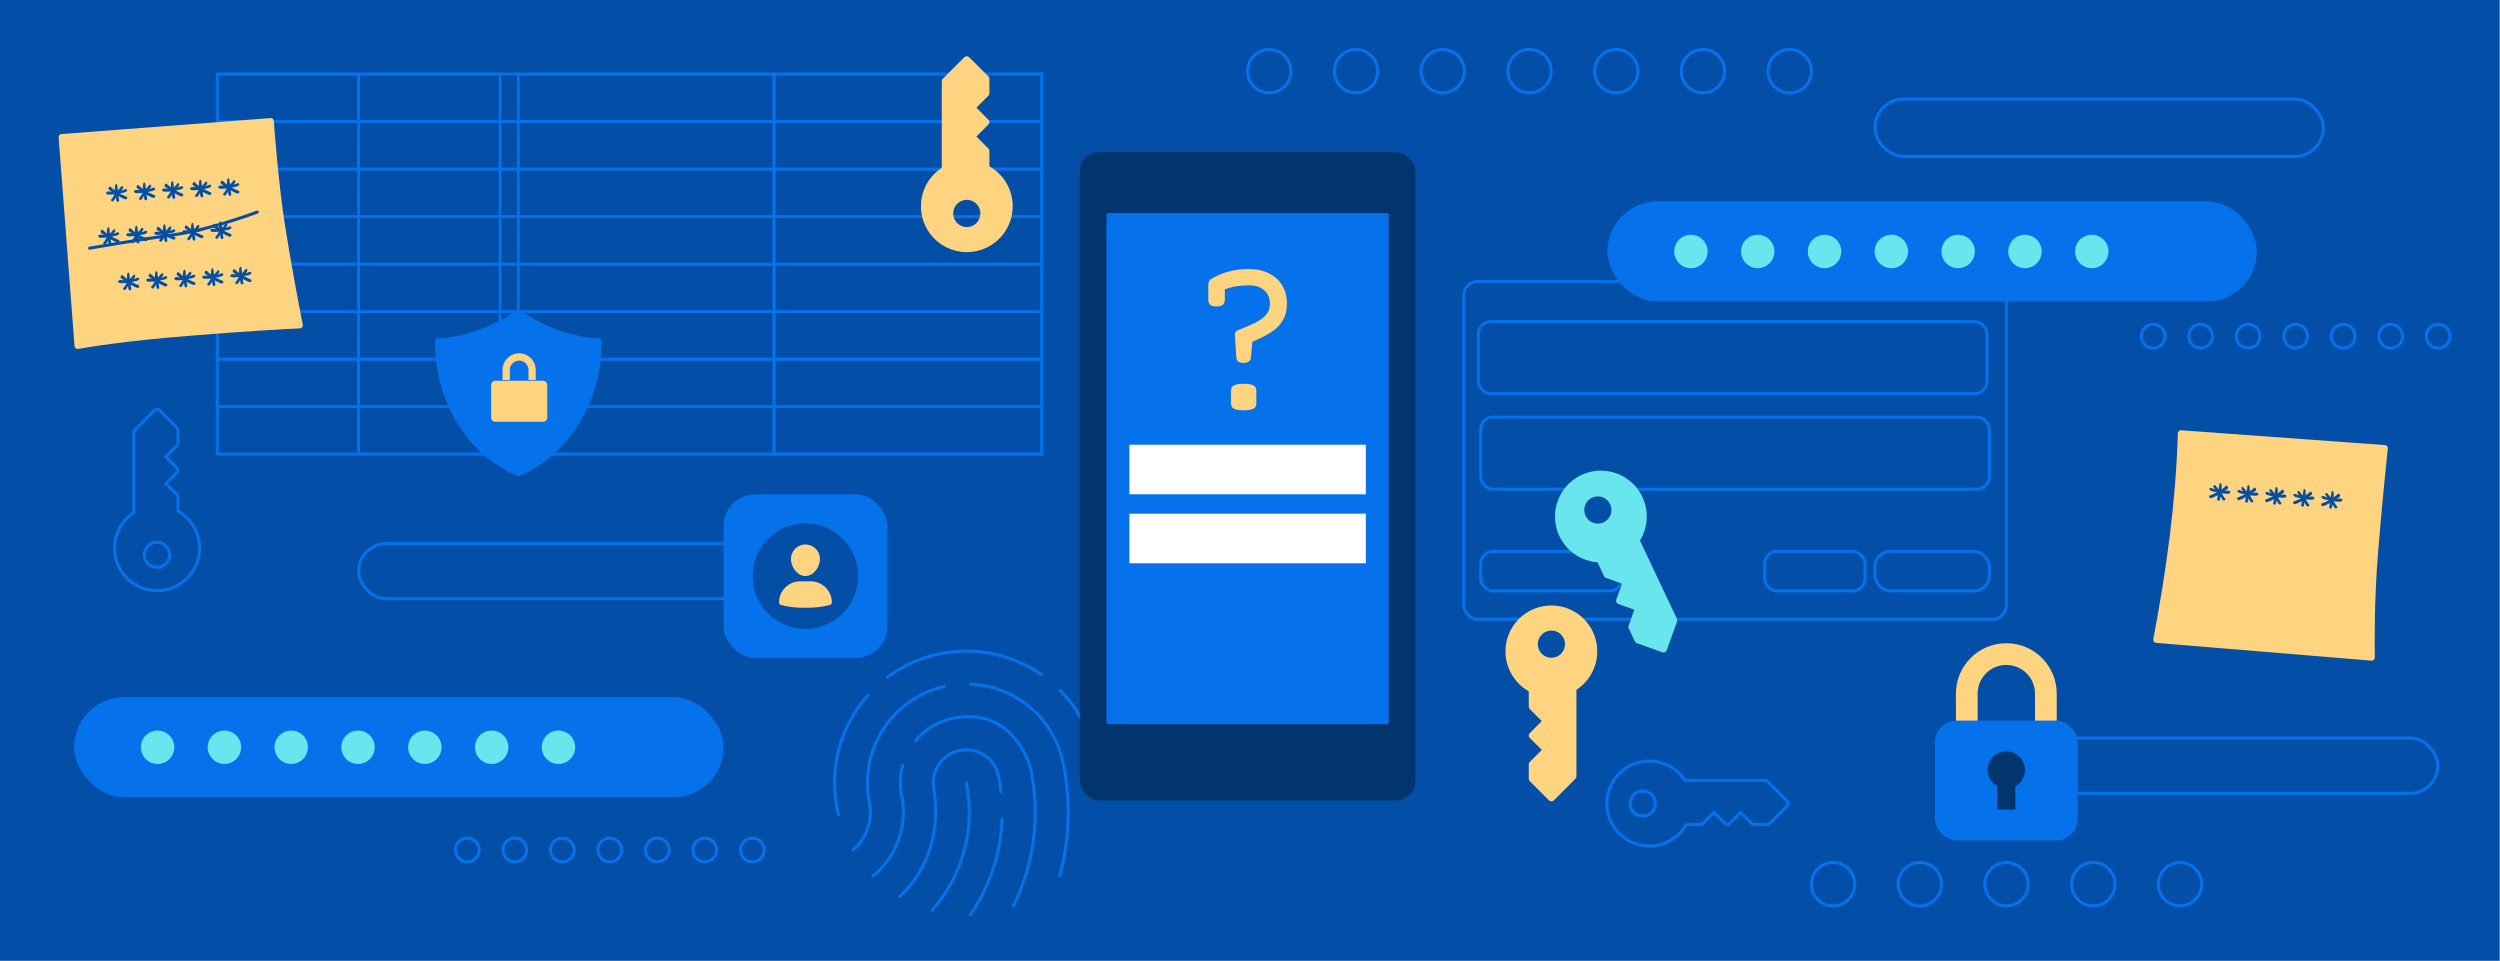 <svg fill="none" height="628" viewBox="0 0 1634 628" width="1634" xmlns="http://www.w3.org/2000/svg" xmlns:xlink="http://www.w3.org/1999/xlink"><filter id="a" color-interpolation-filters="sRGB" filterUnits="userSpaceOnUse" height="522.558" width="1522.38" x="38.302" y="26.745"><feFlood flood-opacity="0" result="BackgroundImageFix"/><feColorMatrix in="SourceAlpha" result="hardAlpha" type="matrix" values="0 0 0 0 0 0 0 0 0 0 0 0 0 0 0 0 0 0 127 0"/><feOffset dy="10"/><feComposite in2="hardAlpha" operator="out"/><feColorMatrix type="matrix" values="0 0 0 0 0 0 0 0 0 0 0 0 0 0 0 0 0 0 0.2 0"/><feBlend in2="BackgroundImageFix" mode="normal" result="effect1_dropShadow_4009:20040"/><feBlend in="SourceGraphic" in2="effect1_dropShadow_4009:20040" mode="normal" result="shape"/></filter><path d="m0 0h1633.8v628h-1633.8z" fill="#034ea6"/><rect height="220.713" rx="9" stroke="#0572ec" stroke-width="2" width="354.619" x="956.715" y="184"/><rect height="47.098" rx="8" stroke="#0572ec" stroke-width="2" width="332.455" x="967.797" y="272.654"/><rect height="47.098" rx="8" stroke="#0572ec" stroke-width="2" width="332.455" x="966.231" y="210.186"/><rect height="25.858" rx="8" stroke="#0572ec" stroke-width="2" width="92.349" x="967.797" y="360.385"/><rect height="25.858" rx="8" stroke="#0572ec" stroke-width="2" width="65.567" x="1153.42" y="360.385"/><rect height="25.858" rx="10" stroke="#0572ec" stroke-width="2" width="74.802" x="1225.45" y="360.385"/><path d="m101.164 268.042-13.096 13.096c-.386.386-.603.909-.602 1.455l-.001 52.405c-5.077 3.311-8.931 8.192-10.976 13.898-2.044 5.707-2.166 11.925-.347 17.707s5.479 10.81 10.423 14.318 10.898 5.303 16.956 5.111c6.059-.192 11.888-2.36 16.599-6.174 4.712-3.814 8.046-9.063 9.496-14.949 1.45-5.885.935-12.083-1.467-17.649-2.401-5.565-6.557-10.193-11.833-13.176l-.001-9.297c0-.544-.216-1.066-.6-1.452l-7.275-7.275 7.275-7.276c.386-.386.603-.909.603-1.455s-.217-1.069-.603-1.455l-7.275-7.275 7.275-7.276c.386-.386.603-.909.603-1.455v-8.73c0-.546-.217-1.069-.603-1.455l-11.64-11.641c-.386-.386-.91-.603-1.455-.603-.546 0-1.07.217-1.455.603zm7.275 100.4c-1.151 1.152-2.618 1.936-4.215 2.253-1.596.318-3.251.155-4.755-.468-1.504-.623-2.79-1.678-3.694-3.032-.904-1.353-1.387-2.945-1.387-4.573s.483-3.219 1.387-4.573c.904-1.353 2.19-2.408 3.694-3.031 1.504-.623 3.159-.786 4.755-.469 1.597.318 3.064 1.102 4.215 2.253 1.544 1.543 2.411 3.637 2.411 5.82s-.867 4.277-2.411 5.82z" stroke="#0572ec" stroke-width="2"/><path d="m1168.26 523.723-13.1-13.096c-.38-.386-.91-.603-1.45-.602l-52.41-.002c-3.31-5.077-8.19-8.931-13.89-10.975-5.71-2.045-11.93-2.167-17.71-.347-5.78 1.819-10.81 5.479-14.32 10.422s-5.3 10.898-5.11 16.957c.19 6.058 2.36 11.887 6.17 16.599 3.82 4.711 9.07 8.046 14.95 9.495 5.89 1.45 12.09.935 17.65-1.467 5.57-2.401 10.19-6.556 13.18-11.833l9.29-.001c.55 0 1.07-.216 1.46-.6l7.27-7.275 7.28 7.275c.38.386.91.603 1.45.603.55 0 1.07-.217 1.46-.603l7.27-7.275 7.28 7.275c.38.386.91.603 1.45.603h8.73c.55 0 1.07-.217 1.46-.603l11.64-11.64c.39-.386.6-.91.6-1.455 0-.546-.21-1.069-.6-1.455zm-100.4 7.275c-1.15-1.151-1.94-2.618-2.25-4.214-.32-1.597-.16-3.252.47-4.756.62-1.504 1.67-2.79 3.03-3.694 1.35-.905 2.94-1.387 4.57-1.387s3.22.482 4.57 1.387c1.36.904 2.41 2.19 3.03 3.694.63 1.504.79 3.159.47 4.756-.31 1.596-1.1 3.063-2.25 4.214-1.54 1.544-3.64 2.411-5.82 2.411s-4.28-.867-5.82-2.411z" stroke="#0572ec" stroke-width="2"/><rect height="36.072" rx="18.036" stroke="#0572ec" stroke-width="2" width="282.02" x="234.423" y="355.278"/><rect height="36.072" rx="18.036" stroke="#0572ec" stroke-width="2" width="282.02" x="1311.33" y="482.401"/><rect height="37.49" rx="18.745" stroke="#0572ec" stroke-width="2" width="293.101" x="1225.45" y="64.741"/><path d="m305.441 564.323c4.839 0 8.762-3.923 8.762-8.762h-2c0 3.735-3.027 6.762-6.762 6.762zm-8.763-8.762c0 4.839 3.923 8.762 8.763 8.762v-2c-3.735 0-6.763-3.027-6.763-6.762zm8.763-8.763c-4.84 0-8.763 3.923-8.763 8.763h2c0-3.735 3.028-6.763 6.763-6.763zm8.762 8.763c0-4.84-3.923-8.763-8.762-8.763v2c3.735 0 6.762 3.028 6.762 6.763zm22.288 8.762c4.84 0 8.763-3.923 8.763-8.762h-2c0 3.735-3.028 6.762-6.763 6.762zm-8.762-8.762c0 4.839 3.923 8.762 8.762 8.762v-2c-3.735 0-6.762-3.027-6.762-6.762zm8.762-8.763c-4.839 0-8.762 3.923-8.762 8.763h2c0-3.735 3.027-6.763 6.762-6.763zm8.763 8.763c0-4.84-3.923-8.763-8.763-8.763v2c3.735 0 6.763 3.028 6.763 6.763zm29.05 0c0 3.735-3.027 6.762-6.762 6.762v2c4.839 0 8.762-3.923 8.762-8.762zm-6.762-6.763c3.735 0 6.762 3.028 6.762 6.763h2c0-4.84-3.923-8.763-8.762-8.763zm-6.763 6.763c0-3.735 3.028-6.763 6.763-6.763v-2c-4.84 0-8.763 3.923-8.763 8.763zm6.763 6.762c-3.735 0-6.763-3.027-6.763-6.762h-2c0 4.839 3.923 8.762 8.763 8.762zm31.05 2c4.84 0 8.763-3.923 8.763-8.762h-2c0 3.735-3.028 6.762-6.763 6.762zm-8.762-8.762c0 4.839 3.923 8.762 8.762 8.762v-2c-3.735 0-6.762-3.027-6.762-6.762zm8.762-8.763c-4.839 0-8.762 3.923-8.762 8.763h2c0-3.735 3.027-6.763 6.762-6.763zm8.763 8.763c0-4.84-3.923-8.763-8.763-8.763v2c3.735 0 6.763 3.028 6.763 6.763zm29.05 0c0 3.735-3.028 6.762-6.762 6.762v2c4.839 0 8.762-3.923 8.762-8.762zm-6.762-6.763c3.734 0 6.762 3.028 6.762 6.763h2c0-4.84-3.923-8.763-8.762-8.763zm-6.763 6.763c0-3.735 3.028-6.763 6.763-6.763v-2c-4.84 0-8.763 3.923-8.763 8.763zm6.763 6.762c-3.735 0-6.763-3.027-6.763-6.762h-2c0 4.839 3.923 8.762 8.763 8.762zm31.05 2c4.839 0 8.762-3.923 8.762-8.762h-2c0 3.735-3.027 6.762-6.762 6.762zm-8.763-8.762c0 4.839 3.923 8.762 8.763 8.762v-2c-3.735 0-6.763-3.027-6.763-6.762zm8.763-8.763c-4.84 0-8.763 3.923-8.763 8.763h2c0-3.735 3.028-6.763 6.763-6.763zm8.762 8.763c0-4.84-3.923-8.763-8.762-8.763v2c3.735 0 6.762 3.028 6.762 6.763zm29.051 0c0 3.735-3.028 6.762-6.763 6.762v2c4.84 0 8.763-3.923 8.763-8.762zm-6.763-6.763c3.735 0 6.763 3.028 6.763 6.763h2c0-4.84-3.923-8.763-8.763-8.763zm-6.763 6.763c0-3.735 3.028-6.763 6.763-6.763v-2c-4.839 0-8.763 3.923-8.763 8.763zm6.763 6.762c-3.735 0-6.763-3.027-6.763-6.762h-2c0 4.839 3.924 8.762 8.763 8.762z" fill="#0572ec"/><path d="m1407.31 228.517c4.84 0 8.76-3.923 8.76-8.762h-2c0 3.735-3.02 6.762-6.76 6.762zm-8.76-8.762c0 4.839 3.92 8.762 8.76 8.762v-2c-3.73 0-6.76-3.027-6.76-6.762zm8.76-8.763c-4.84 0-8.76 3.923-8.76 8.763h2c0-3.735 3.03-6.763 6.76-6.763zm8.76 8.763c0-4.84-3.92-8.763-8.76-8.763v2c3.74 0 6.76 3.028 6.76 6.763zm22.29 8.762c4.84 0 8.76-3.923 8.76-8.762h-2c0 3.735-3.02 6.762-6.76 6.762zm-8.76-8.762c0 4.839 3.92 8.762 8.76 8.762v-2c-3.73 0-6.76-3.027-6.76-6.762zm8.76-8.763c-4.84 0-8.76 3.923-8.76 8.763h2c0-3.735 3.03-6.763 6.76-6.763zm8.76 8.763c0-4.84-3.92-8.763-8.76-8.763v2c3.74 0 6.76 3.028 6.76 6.763zm29.05 0c0 3.735-3.02 6.762-6.76 6.762v2c4.84 0 8.76-3.923 8.76-8.762zm-6.76-6.763c3.74 0 6.76 3.028 6.76 6.763h2c0-4.84-3.92-8.763-8.76-8.763zm-6.76 6.763c0-3.735 3.03-6.763 6.76-6.763v-2c-4.84 0-8.76 3.923-8.76 8.763zm6.76 6.762c-3.73 0-6.76-3.027-6.76-6.762h-2c0 4.839 3.92 8.762 8.76 8.762zm31.05 2c4.84 0 8.77-3.923 8.77-8.762h-2c0 3.735-3.03 6.762-6.77 6.762zm-8.76-8.762c0 4.839 3.92 8.762 8.76 8.762v-2c-3.73 0-6.76-3.027-6.76-6.762zm8.76-8.763c-4.84 0-8.76 3.923-8.76 8.763h2c0-3.735 3.03-6.763 6.76-6.763zm8.77 8.763c0-4.84-3.93-8.763-8.77-8.763v2c3.74 0 6.77 3.028 6.77 6.763zm29.05 0c0 3.735-3.03 6.762-6.77 6.762v2c4.84 0 8.77-3.923 8.77-8.762zm-6.77-6.763c3.74 0 6.77 3.028 6.77 6.763h2c0-4.84-3.93-8.763-8.77-8.763zm-6.76 6.763c0-3.735 3.03-6.763 6.76-6.763v-2c-4.84 0-8.76 3.923-8.76 8.763zm6.76 6.762c-3.73 0-6.76-3.027-6.76-6.762h-2c0 4.839 3.92 8.762 8.76 8.762zm31.05 2c4.84 0 8.77-3.923 8.77-8.762h-2c0 3.735-3.03 6.762-6.77 6.762zm-8.76-8.762c0 4.839 3.92 8.762 8.76 8.762v-2c-3.73 0-6.76-3.027-6.76-6.762zm8.76-8.763c-4.84 0-8.76 3.923-8.76 8.763h2c0-3.735 3.03-6.763 6.76-6.763zm8.77 8.763c0-4.84-3.93-8.763-8.77-8.763v2c3.74 0 6.77 3.028 6.77 6.763zm29.05 0c0 3.735-3.03 6.762-6.77 6.762v2c4.84 0 8.77-3.923 8.77-8.762zm-6.77-6.763c3.74 0 6.77 3.028 6.77 6.763h2c0-4.84-3.93-8.763-8.77-8.763zm-6.76 6.763c0-3.735 3.03-6.763 6.76-6.763v-2c-4.84 0-8.76 3.923-8.76 8.763zm6.76 6.762c-3.73 0-6.76-3.027-6.76-6.762h-2c0 4.839 3.92 8.762 8.76 8.762z" fill="#0572ec"/><path d="m829.609 61.704c8.38 0 15.173-6.793 15.173-15.173h-2c0 7.275-5.897 13.173-13.173 13.173zm-15.173-15.173c0 8.38 6.794 15.173 15.173 15.173v-2c-7.275 0-13.173-5.898-13.173-13.173zm15.173-15.173c-8.379 0-15.173 6.793-15.173 15.173h2c0-7.275 5.898-13.173 13.173-13.173zm15.173 15.173c0-8.38-6.793-15.173-15.173-15.173v2c7.276 0 13.173 5.898 13.173 13.173zm41.519 15.173c8.38 0 15.173-6.793 15.173-15.173h-2c0 7.275-5.898 13.173-13.173 13.173zm-15.173-15.173c0 8.38 6.793 15.173 15.173 15.173v-2c-7.275 0-13.173-5.898-13.173-13.173zm15.173-15.173c-8.38 0-15.173 6.793-15.173 15.173h2c0-7.275 5.898-13.173 13.173-13.173zm15.173 15.173c0-8.38-6.793-15.173-15.173-15.173v2c7.275 0 13.173 5.898 13.173 13.173zm54.692 0c0 7.275-5.898 13.173-13.173 13.173v2c8.38 0 15.173-6.793 15.173-15.173zm-13.173-13.173c7.275 0 13.173 5.898 13.173 13.173h2c0-8.38-6.793-15.173-15.173-15.173zm-13.173 13.173c0-7.275 5.898-13.173 13.173-13.173v-2c-8.38 0-15.173 6.793-15.173 15.173zm13.173 13.173c-7.275 0-13.173-5.898-13.173-13.173h-2c0 8.38 6.793 15.173 15.173 15.173zm56.692 2c8.375 0 15.175-6.793 15.175-15.173h-2c0 7.275-5.9 13.173-13.175 13.173zm-15.173-15.173c0 8.38 6.793 15.173 15.173 15.173v-2c-7.275 0-13.173-5.898-13.173-13.173zm15.173-15.173c-8.38 0-15.173 6.793-15.173 15.173h2c0-7.275 5.898-13.173 13.173-13.173zm15.175 15.173c0-8.38-6.8-15.173-15.175-15.173v2c7.275 0 13.175 5.898 13.175 13.173zm54.69 0c0 7.275-5.9 13.173-13.17 13.173v2c8.38 0 15.17-6.793 15.17-15.173zm-13.17-13.173c7.27 0 13.17 5.898 13.17 13.173h2c0-8.38-6.79-15.173-15.17-15.173zm-13.18 13.173c0-7.275 5.9-13.173 13.18-13.173v-2c-8.38 0-15.18 6.793-15.18 15.173zm13.18 13.173c-7.28 0-13.18-5.898-13.18-13.173h-2c0 8.38 6.8 15.173 15.18 15.173zm56.69 2c8.38 0 15.17-6.793 15.17-15.173h-2c0 7.275-5.9 13.173-13.17 13.173zm-15.18-15.173c0 8.38 6.8 15.173 15.18 15.173v-2c-7.28 0-13.18-5.898-13.18-13.173zm15.18-15.173c-8.38 0-15.18 6.793-15.18 15.173h2c0-7.275 5.9-13.173 13.18-13.173zm15.17 15.173c0-8.38-6.79-15.173-15.17-15.173v2c7.27 0 13.17 5.898 13.17 13.173zm54.69 0c0 7.275-5.9 13.173-13.17 13.173v2c8.38 0 15.17-6.793 15.17-15.173zm-13.17-13.173c7.27 0 13.17 5.898 13.17 13.173h2c0-8.38-6.79-15.173-15.17-15.173zm-13.17 13.173c0-7.275 5.89-13.173 13.17-13.173v-2c-8.38 0-15.17 6.793-15.17 15.173zm13.17 13.173c-7.28 0-13.17-5.898-13.17-13.173h-2c0 8.38 6.79 15.173 15.17 15.173z" fill="#0572ec"/><path d="m1198.1 593.079c8.38 0 15.18-6.793 15.18-15.173h-2c0 7.275-5.9 13.173-13.18 13.173zm-15.17-15.173c0 8.38 6.8 15.173 15.17 15.173v-2c-7.27 0-13.17-5.898-13.17-13.173zm15.17-15.173c-8.37 0-15.17 6.793-15.17 15.173h2c0-7.275 5.9-13.173 13.17-13.173zm15.18 15.173c0-8.38-6.8-15.173-15.18-15.173v2c7.28 0 13.18 5.898 13.18 13.173zm41.52 15.173c8.38 0 15.17-6.793 15.17-15.173h-2c0 7.275-5.9 13.173-13.17 13.173zm-15.18-15.173c0 8.38 6.8 15.173 15.18 15.173v-2c-7.28 0-13.18-5.898-13.18-13.173zm15.18-15.173c-8.38 0-15.18 6.793-15.18 15.173h2c0-7.275 5.9-13.173 13.18-13.173zm15.17 15.173c0-8.38-6.79-15.173-15.17-15.173v2c7.27 0 13.17 5.898 13.17 13.173zm54.69 0c0 7.275-5.9 13.173-13.17 13.173v2c8.38 0 15.17-6.793 15.17-15.173zm-13.17-13.173c7.27 0 13.17 5.898 13.17 13.173h2c0-8.38-6.79-15.173-15.17-15.173zm-13.17 13.173c0-7.275 5.89-13.173 13.17-13.173v-2c-8.38 0-15.17 6.793-15.17 15.173zm13.17 13.173c-7.28 0-13.17-5.898-13.17-13.173h-2c0 8.38 6.79 15.173 15.17 15.173zm56.69 2c8.38 0 15.17-6.793 15.17-15.173h-2c0 7.275-5.89 13.173-13.17 13.173zm-15.17-15.173c0 8.38 6.79 15.173 15.17 15.173v-2c-7.27 0-13.17-5.898-13.17-13.173zm15.17-15.173c-8.38 0-15.17 6.793-15.17 15.173h2c0-7.275 5.9-13.173 13.17-13.173zm15.17 15.173c0-8.38-6.79-15.173-15.17-15.173v2c7.28 0 13.17 5.898 13.17 13.173zm54.69 0c0 7.275-5.89 13.173-13.17 13.173v2c8.38 0 15.17-6.793 15.17-15.173zm-13.17-13.173c7.28 0 13.17 5.898 13.17 13.173h2c0-8.38-6.79-15.173-15.17-15.173zm-13.17 13.173c0-7.275 5.9-13.173 13.17-13.173v-2c-8.38 0-15.17 6.793-15.17 15.173zm13.17 13.173c-7.27 0-13.17-5.898-13.17-13.173h-2c0 8.38 6.79 15.173 15.17 15.173z" fill="#0572ec"/><g stroke="#0572ec"><path d="m141.985 48.389h539.058v31.061h-539.058z" stroke-width="1.76"/><path d="m141.985 79.449h539.058v31.061h-539.058z" stroke-width="1.76"/><path d="m141.985 110.51h539.058v31.061h-539.058z" stroke-width="1.76"/><path d="m141.985 141.57h539.058v31.061h-539.058z" stroke-width="1.76"/><path d="m141.985 172.631h539.058v31.061h-539.058z" stroke-width="1.76"/><path d="m141.985 203.692h539.058v31.061h-539.058z" stroke-width="1.76"/><path d="m141.985 234.752h539.058v31.061h-539.058z" stroke-width="1.76"/><path d="m141.985 265.813h539.058v31.061h-539.058z" stroke-width="1.76"/><path d="m234.423 48.389h248.292v92.438h-248.292z" stroke-width="1.76" transform="matrix(0 1 -1 0 282.812 -186.034)"/><path d="m326.861 48.389h248.292v92.438h-248.292z" stroke-width="1.76" transform="matrix(0 1 -1 0 375.25 -278.472)"/><path d="m506.049 48.389h248.292v167.287h-248.292z" stroke-width="1.76" transform="matrix(0 1 -1 0 554.438 -457.66)"/><path d="m680.815 48.389h248.292v175.071h-248.292z" stroke-width="1.76" transform="matrix(0 1 -1 0 729.204 -632.426)"/><path d="m567.415 454.212c-17.484 19.547-25.855 46.807-20.273 74.495" stroke-linecap="round" stroke-linejoin="round" stroke-miterlimit="10" stroke-width="2"/><path d="m680.418 440.752c-18.548-12.771-42.052-18.297-65.872-13.495-12.976 2.617-24.677 8.022-34.606 15.466" stroke-linecap="round" stroke-linejoin="round" stroke-miterlimit="10" stroke-width="2"/><path d="m715.991 494.66c-3.427-16.995-11.638-31.805-22.948-43.309" stroke-linecap="round" stroke-linejoin="round" stroke-miterlimit="10" stroke-width="2"/><path d="m717.737 513.416c.119-6.175-.428-12.459-1.699-18.765" stroke-linecap="round" stroke-linejoin="round" stroke-miterlimit="10" stroke-width="2"/><path d="m547.189 528.698c.249 1.236.524 2.461.824 3.674" stroke-linecap="round" stroke-linejoin="round" stroke-miterlimit="10" stroke-width="2"/><path d="m609.333 594.898c19.294-21.96 28.48-52.354 22.257-83.219" stroke-linecap="round" stroke-linejoin="round" stroke-miterlimit="10" stroke-width="2"/><path d="m654.307 517.667c-.384-3.405-.919-6.822-1.609-10.243l.024-.009c-2.356-11.684-13.736-19.246-25.419-16.89s-19.245 13.737-16.889 25.421c.622 5.222 7.408 42.156-22.39 70.036" stroke-linecap="round" stroke-linejoin="round" stroke-miterlimit="10" stroke-width="2"/><path d="m634.319 597.768c12.418-18.147 19.81-39.714 20.657-62.421" stroke-linecap="round" stroke-linejoin="round" stroke-miterlimit="10" stroke-width="2"/><path d="m590.03 500.168c-1.759 6.327-2.093 13.153-.706 20.032l.05-.01c4.084 20.255-3.774 40.141-18.719 52.383" stroke-linecap="round" stroke-linejoin="round" stroke-miterlimit="10" stroke-width="2"/><path d="m662.467 592.079c12.982-26.649 17.65-57.611 11.339-88.911-1.528-7.43-14.022-41.138-50.755-33.732-9.998 2.016-18.485 7.342-24.549 14.606" stroke-linecap="round" stroke-linejoin="round" stroke-miterlimit="10" stroke-width="2"/><path d="m617.229 448.683c-34.085 7.742-55.943 41.315-48.996 75.77l.033-.008c2.415 11.977-2.121 23.739-10.827 31.116" stroke-linecap="round" stroke-linejoin="round" stroke-miterlimit="10" stroke-width="2"/><path d="m692.704 572.35c6.199-23.253 7.288-48.25 2.21-73.437l-.012-.001c-5.99-29.709-31.469-50.515-60.44-51.79" stroke-linecap="round" stroke-linejoin="round" stroke-miterlimit="10" stroke-width="2"/></g><g filter="url(#a)"><rect fill="#02346e" height="423.777" rx="12.837" width="219.367" x="705.753" y="89.37"/><path d="m723.203 130.325c0-.591.479-1.07 1.069-1.07h182.328c.591 0 1.07.479 1.07 1.07v331.896c0 .591-.479 1.07-1.07 1.07h-182.328c-.59 0-1.069-.479-1.069-1.07z" fill="#0572ec"/><path d="m738.171 280.673h154.53v32.401h-154.53z" fill="#fff"/><path d="m738.171 325.75h154.53v32.401h-154.53z" fill="#fff"/><path d="m816.014 165.821c5.198 0 9.675.962 13.429 2.888 3.803 1.877 6.691 4.524 8.664 7.942 2.022 3.369 3.032 7.292 3.032 11.768 0 4.14-.842 7.701-2.527 10.686-1.636 2.936-4.091 5.511-7.364 7.725-3.225 2.166-7.461 4.332-12.707 6.498l-.939 10.397c-.24 2.31-1.829 3.465-4.765 3.465-3.032 0-4.621-1.155-4.765-3.465l-.939-14.296c-.096-.963.025-1.733.361-2.31.386-.578.987-1.035 1.805-1.372l4.982-2.022c3.851-1.588 6.883-3.08 9.097-4.476 2.263-1.396 3.923-2.96 4.982-4.693 1.107-1.733 1.661-3.778 1.661-6.137 0-3.61-1.228-6.498-3.682-8.664-2.407-2.166-5.825-3.249-10.253-3.249-6.113 0-11.287.891-15.523 2.672v6.425c0 1.685-.409 2.888-1.227 3.61s-2.214 1.083-4.188 1.083c-1.973 0-3.369-.361-4.187-1.083s-1.228-1.925-1.228-3.61v-9.169c0-1.011.145-1.829.434-2.455.288-.674.746-1.203 1.371-1.588 7.268-4.38 15.427-6.57 24.476-6.57zm-3.177 75.015c2.936 0 5.054.361 6.354 1.083 1.299.674 1.949 1.829 1.949 3.465v8.231c0 1.637-.65 2.816-1.949 3.538-1.3.674-3.418 1.011-6.354 1.011s-5.054-.337-6.353-1.011c-1.3-.722-1.95-1.901-1.95-3.538v-8.231c0-1.636.65-2.791 1.95-3.465 1.299-.722 3.417-1.083 6.353-1.083z" fill="#ffd480"/><rect fill="#0572ec" height="65.5" rx="32.75" width="424.51" x="1050.6" y="121.607"/><path clip-rule="evenodd" d="m1159.76 154.357c0 6.029-4.89 10.917-10.91 10.917-6.03 0-10.92-4.888-10.92-10.917s4.89-10.917 10.92-10.917c6.02 0 10.91 4.888 10.91 10.917zm-43.66 0c0 6.029-4.89 10.917-10.92 10.917s-10.92-4.888-10.92-10.917 4.89-10.917 10.92-10.917 10.92 4.888 10.92 10.917zm76.41 10.917c6.03 0 10.92-4.888 10.92-10.917s-4.89-10.917-10.92-10.917-10.91 4.888-10.91 10.917 4.88 10.917 10.91 10.917zm54.59-10.917c0 6.029-4.89 10.917-10.92 10.917s-10.92-4.888-10.92-10.917 4.89-10.917 10.92-10.917 10.92 4.888 10.92 10.917zm32.75 10.917c6.03 0 10.91-4.888 10.91-10.917s-4.88-10.917-10.91-10.917-10.92 4.888-10.92 10.917 4.89 10.917 10.92 10.917zm54.58-10.917c0 6.029-4.89 10.917-10.92 10.917s-10.91-4.888-10.91-10.917 4.88-10.917 10.91-10.917 10.92 4.888 10.92 10.917zm32.75 10.917c6.03 0 10.92-4.888 10.92-10.917s-4.89-10.917-10.92-10.917-10.92 4.888-10.92 10.917 4.89 10.917 10.92 10.917z" fill="#69e6ed" fill-rule="evenodd"/><rect fill="#0572ec" height="65.5" rx="32.75" width="424.51" x="48.426" y="445.652"/><path clip-rule="evenodd" d="m157.593 478.402c0 6.029-4.887 10.917-10.916 10.917-6.03 0-10.917-4.888-10.917-10.917s4.887-10.917 10.917-10.917c6.029 0 10.916 4.888 10.916 10.917zm-43.667 0c0 6.029-4.887 10.917-10.916 10.917-6.029 0-10.917-4.888-10.917-10.917s4.888-10.917 10.917-10.917c6.029 0 10.916 4.888 10.916 10.917zm76.417 10.917c6.03 0 10.917-4.888 10.917-10.917s-4.887-10.917-10.917-10.917c-6.029 0-10.916 4.888-10.916 10.917s4.887 10.917 10.916 10.917zm54.584-10.917c0 6.029-4.887 10.917-10.917 10.917-6.029 0-10.916-4.888-10.916-10.917s4.887-10.917 10.916-10.917c6.03 0 10.917 4.888 10.917 10.917zm32.75 10.917c6.029 0 10.917-4.888 10.917-10.917s-4.888-10.917-10.917-10.917-10.917 4.888-10.917 10.917 4.888 10.917 10.917 10.917zm54.583-10.917c0 6.029-4.888 10.917-10.917 10.917s-10.916-4.888-10.916-10.917 4.887-10.917 10.916-10.917 10.917 4.888 10.917 10.917zm32.75 10.917c6.029 0 10.916-4.888 10.916-10.917s-4.887-10.917-10.916-10.917-10.917 4.888-10.917 10.917 4.888 10.917 10.917 10.917z" fill="#69e6ed" fill-rule="evenodd"/><path d="m337.634 192.625c-14 10.501-36.141 18.419-51.498 18.419-1.037 0-1.879.842-1.879 1.879 0 39.573 21.104 74.187 53.764 88.183.237.102.489.152.741.152.251 0 .503-.05.74-.152 32.66-13.996 53.764-48.61 53.764-88.183 0-1.037-.842-1.879-1.879-1.879-15.357 0-37.498-7.918-51.498-18.419-.667-.502-1.588-.502-2.255 0z" fill="#0572ec"/><g fill="#ffd480"><path d="m349.202 237.905h.477v-.477-5.647c0-2.748-1.092-5.383-3.034-7.326-1.943-1.943-4.578-3.034-7.326-3.034-2.747 0-5.382 1.091-7.325 3.034s-3.034 4.578-3.034 7.326v5.647.477h.476 2.824.477v-.477-5.647c0-1.746.693-3.421 1.928-4.655 1.234-1.235 2.908-1.928 4.654-1.928s3.42.693 4.655 1.928c1.234 1.234 1.928 2.909 1.928 4.655v5.647.477h.477z" stroke="#ffd480" stroke-width=".953"/><path d="m354.85 238.84h-31.061c-.749 0-1.467.297-1.997.827-.529.529-.827 1.248-.827 1.997v21.177c0 .749.298 1.468.827 1.997.53.53 1.248.827 1.997.827h31.061c.749 0 1.467-.297 1.996-.827.53-.529.827-1.248.827-1.997v-21.177c0-.749-.297-1.468-.827-1.997-.529-.53-1.247-.827-1.996-.827z"/><path d="m630.32 27.395-14.138 14.139c-.417.417-.651.982-.651 1.571l-.001 56.579c-5.482 3.575-9.643 8.845-11.85 15.006-2.207 6.16-2.339 12.874-.375 19.116 1.964 6.243 5.916 11.672 11.253 15.459s11.766 5.725 18.307 5.518 12.835-2.548 17.921-6.665c5.087-4.118 8.687-9.786 10.252-16.14s1.009-13.046-1.583-19.055c-2.593-6.009-7.08-11.005-12.776-14.226l-.002-10.037c.001-.588-.232-1.151-.647-1.568l-7.855-7.855 7.855-7.855c.417-.417.651-.982.651-1.571s-.234-1.154-.651-1.571l-7.855-7.855 7.855-7.855c.417-.417.651-.982.651-1.571v-9.426c0-.589-.234-1.154-.651-1.571l-12.568-12.568c-.416-.417-.981-.651-1.571-.651-.589 0-1.154.234-1.571.651zm7.855 108.398c-1.243 1.243-2.826 2.089-4.55 2.432s-3.511.167-5.134-.506c-1.624-.672-3.012-1.812-3.989-3.273-.976-1.461-1.497-3.18-1.497-4.937 0-1.758.521-3.476 1.497-4.937.977-1.462 2.365-2.601 3.989-3.273 1.623-.673 3.41-.849 5.134-.506s3.307 1.189 4.55 2.432c1.667 1.667 2.603 3.927 2.603 6.284s-.936 4.617-2.603 6.284z"/><path d="m1015.57 513.14 14.13-14.138c.42-.417.66-.982.66-1.571v-56.579c5.48-3.575 9.64-8.845 11.85-15.006 2.2-6.161 2.34-12.874.37-19.117-1.96-6.242-5.91-11.671-11.25-15.458-5.34-3.788-11.77-5.725-18.31-5.518s-12.83 2.548-17.92 6.665c-5.086 4.117-8.687 9.785-10.252 16.14-1.565 6.354-1.009 13.046 1.584 19.054 2.592 6.009 7.079 11.005 12.776 14.226l.001 10.037c0 .588.233 1.152.647 1.568l7.854 7.855-7.854 7.855c-.416.417-.65.982-.65 1.571s.234 1.154.65 1.571l7.854 7.855-7.854 7.855c-.416.416-.65.981-.65 1.571v9.426c0 .589.234 1.154.65 1.571l12.564 12.567c.42.417.99.651 1.58.651.58 0 1.15-.234 1.57-.651zm-7.86-108.397c1.24-1.243 2.83-2.089 4.55-2.432 1.73-.343 3.51-.167 5.14.505 1.62.673 3.01 1.812 3.98 3.274.98 1.461 1.5 3.179 1.5 4.937 0 1.757-.52 3.476-1.5 4.937-.97 1.461-2.36 2.601-3.98 3.273-1.63.673-3.41.849-5.14.506-1.72-.343-3.31-1.189-4.55-2.432-1.67-1.667-2.6-3.927-2.6-6.284s.93-4.617 2.6-6.284z"/></g><path d="m1089.38 414.999 6.75-18.824c.2-.554.17-1.165-.08-1.698l-24.17-51.158c3.43-5.574 4.94-12.116 4.3-18.63-.63-6.513-3.38-12.639-7.82-17.445-4.45-4.805-10.34-8.025-16.78-9.17s-13.09-.151-18.91 2.831c-5.83 2.981-10.52 7.786-13.36 13.681-2.84 5.896-3.67 12.559-2.37 18.973s4.66 12.227 9.57 16.552c4.91 4.326 11.1 6.927 17.63 7.406l4.28 9.074c.26.532.71.942 1.26 1.142l10.46 3.746-3.75 10.458c-.2.555-.17 1.166.08 1.698.25.533.71.944 1.26 1.143l10.46 3.747-3.75 10.457c-.2.555-.17 1.166.09 1.698l4.02 8.523c.25.533.71.944 1.26 1.143l16.73 5.995c.56.199 1.17.169 1.7-.083s.95-.705 1.14-1.259zm-53.4-94.655c.59-1.655 1.66-3.097 3.07-4.143 1.42-1.047 3.11-1.651 4.86-1.736 1.76-.086 3.5.351 5.01 1.256 1.5.904 2.71 2.235 3.46 3.824s1.01 3.365.76 5.104c-.26 1.738-1.03 3.361-2.21 4.663s-2.72 2.224-4.43 2.651c-1.7.426-3.5.337-5.15-.256-2.22-.795-4.03-2.439-5.04-4.57s-1.13-4.575-.33-6.793z" fill="#69e6ed"/><path d="m1337.17 476.642v7.102h7.11v-7.102zm-51.68 0h-7.1v7.102h7.1zm44.58-33.299v33.299h14.21v-33.299zm7.1 26.196h-51.68v14.205h51.68zm-44.58 7.103v-33.299h-14.2v33.299zm18.74-52.038c10.35 0 18.74 8.39 18.74 18.739h14.21c0-18.194-14.75-32.943-32.95-32.943zm0-14.204c-18.19 0-32.94 14.749-32.94 32.943h14.2c0-10.349 8.39-18.739 18.74-18.739z" fill="#ffd480"/><rect fill="#0572ec" height="78.33" rx="14.204" width="93.305" x="1264.68" y="460.973"/><path clip-rule="evenodd" d="m1317.23 503.935c3.75-2.077 6.29-6.074 6.29-10.665 0-6.727-5.46-12.181-12.19-12.181-6.72 0-12.18 5.454-12.18 12.181 0 4.59 2.54 8.588 6.29 10.664v15.199h11.79z" fill="#02346e" fill-rule="evenodd"/><path d="m38.308 79.758c-.084-1.101.741-2.062 1.842-2.146l136.669-10.428c1.109-.085 2.074.732 2.153 1.841.598 8.342 3.106 41.243 7.293 68.141 4.115 26.429 9.979 56.648 11.638 65.077.237 1.208-.644 2.33-1.873 2.386-7.53.339-33.145 1.623-73.881 4.965-40.535 3.326-64.087 7.193-71.058 8.438-1.181.211-2.282-.645-2.373-1.842z" fill="#ffd480"/><path d="m75.092 114.441c-.084.004-1.077-.757-1.551-1.237-.888-.907-1.471-1.325-1.751-1.31-.391.02-.602.284-.744.796-.072.228-.228.46-.215.712.019.363 1.193 1.368 2.397 1.865-1.633-.139-2-.175-2.363-.156-1.063.055-1.576.418-1.54 1.117.018.336.169.552.828.826.487.199.934.176 1.382.152.615-.032 2.13-.027 3.383-.176l-1.16 1.939c-.878 1.448-1.225 1.241-1.2 1.717.023.447.448 1.07.756 1.054.531-.028 1.239-.429 2.462-2.792.079 2.042.436 2.977 1.135 2.94.643-.033.963-.358.932-.946-.012-.223-.084-1.061-.396-2.755 1.039.563 2.342 1.364 3.63 1.858.543.195.884.29 1.024.283.336-.018 1.127-.424 1.095-1.039-.026-.503-.498-.955-.974-.931l-4.167-1.941 2.277-.427c.833-.156 2.384-.517 2.704-1.375.249-.602-.307-1.049-.782-1.025-.531.028-1.054.224-1.49.471-.327.185-.74.319-1.49.47.639-.65 1.256-1.187 1.199-2.278-.022-.419-.175-.663-.538-.644-.559.029-.951.582-1.584 1.344l-1.321 1.555c-.116-.611-.248-1.529-.279-2.116-.061-1.175-.205-1.784-.41-1.942-.204-.157-.374-.176-.458-.172-1.007.053-.932 4.17-.792 4.163zm18.323-.957c-.084.004-1.077-.757-1.551-1.237-.889-.907-1.471-1.325-1.751-1.31-.392.02-.602.284-.744.796-.072.228-.228.46-.215.712.019.363 1.193 1.367 2.397 1.865-1.633-.139-2-.176-2.363-.157-1.062.056-1.576.419-1.54 1.118.018.336.169.552.828.826.487.199.934.176 1.382.152.615-.032 2.13-.027 3.383-.176l-1.16 1.939c-.878 1.447-1.225 1.241-1.2 1.717.023.447.448 1.07.756 1.054.531-.028 1.239-.43 2.462-2.793.079 2.043.436 2.978 1.135 2.941.643-.033.963-.358.932-.946-.012-.223-.084-1.061-.396-2.755 1.039.563 2.342 1.364 3.63 1.857.543.196.884.291 1.024.283.335-.017 1.127-.423 1.095-1.038-.026-.503-.499-.955-.974-.931l-4.167-1.941 2.277-.427c.833-.156 2.384-.517 2.704-1.375.249-.602-.307-1.05-.783-1.025-.531.028-1.053.224-1.489.471-.327.185-.74.319-1.49.47.639-.65 1.256-1.187 1.199-2.278-.022-.419-.175-.663-.538-.645-.559.03-.951.583-1.584 1.345l-1.321 1.555c-.116-.611-.248-1.529-.279-2.116-.061-1.175-.205-1.784-.41-1.942-.204-.157-.374-.176-.458-.172-1.007.053-.932 4.17-.792 4.163zm18.323-.957c-.084.004-1.077-.757-1.551-1.237-.888-.907-1.471-1.325-1.751-1.31-.391.02-.602.283-.743.795-.072.229-.228.461-.215.713.019.363 1.193 1.367 2.396 1.865-1.633-.139-2-.176-2.363-.157-1.063.056-1.576.419-1.54 1.118.018.336.169.552.828.826.487.199.935.176 1.382.152.615-.032 2.13-.027 3.384-.177l-1.161 1.94c-.878 1.447-1.225 1.241-1.2 1.717.023.447.448 1.07.756 1.054.531-.028 1.239-.43 2.462-2.793.078 2.043.436 2.978 1.135 2.941.643-.033.962-.359.932-.946-.012-.223-.084-1.061-.397-2.755 1.039.563 2.343 1.364 3.63 1.857.543.196.885.291 1.024.283.336-.017 1.128-.423 1.096-1.038-.027-.504-.499-.956-.974-.931l-4.167-1.941 2.277-.427c.833-.156 2.384-.517 2.704-1.375.249-.602-.308-1.05-.783-1.025-.531.028-1.054.223-1.489.47-.327.186-.741.32-1.49.471.639-.65 1.256-1.187 1.199-2.278-.022-.419-.175-.664-.538-.645-.56.03-.951.583-1.584 1.345l-1.321 1.555c-.116-.611-.248-1.529-.279-2.116-.061-1.175-.205-1.784-.41-1.942-.204-.157-.373-.177-.457-.172-1.007.052-.932 4.17-.792 4.163zm18.322-.957c-.083.004-1.077-.757-1.55-1.237-.889-.907-1.471-1.325-1.751-1.311-.391.021-.602.284-.743.796-.073.228-.229.461-.216.713.019.363 1.193 1.367 2.397 1.865-1.633-.139-2-.176-2.363-.157-1.063.056-1.577.419-1.54 1.118.017.336.169.552.828.826.487.199.934.175 1.382.152.615-.032 2.129-.027 3.383-.177l-1.16 1.939c-.878 1.448-1.225 1.242-1.2 1.717.023.448.448 1.07.756 1.054.531-.027 1.239-.429 2.461-2.792.079 2.043.436 2.978 1.135 2.941.644-.034.963-.359.932-.946-.011-.224-.083-1.061-.396-2.755 1.039.563 2.342 1.364 3.63 1.857.543.196.884.29 1.024.283.336-.017 1.127-.423 1.095-1.038-.026-.504-.498-.956-.974-.931l-4.166-1.941 2.276-.427c.833-.156 2.385-.518 2.704-1.375.249-.602-.307-1.05-.782-1.025-.531.028-1.054.223-1.49.47-.326.186-.74.319-1.489.471.639-.651 1.256-1.187 1.199-2.278-.022-.419-.175-.664-.539-.645-.559.029-.951.583-1.584 1.345l-1.32 1.555c-.116-.611-.249-1.529-.279-2.117-.062-1.174-.206-1.783-.41-1.941-.205-.157-.374-.177-.458-.172-1.006.052-.931 4.17-.792 4.163zm18.323-.957c-.084.004-1.077-.757-1.551-1.237-.888-.907-1.471-1.325-1.75-1.311-.392.021-.602.284-.744.796-.072.228-.228.461-.215.712.019.364 1.193 1.368 2.397 1.866-1.634-.139-2-.176-2.364-.157-1.062.056-1.576.419-1.54 1.118.018.335.17.552.829.826.487.199.934.175 1.382.152.615-.032 2.129-.027 3.383-.177l-1.161 1.939c-.877 1.448-1.224 1.242-1.2 1.717.024.448.449 1.07.756 1.054.532-.027 1.24-.429 2.462-2.792.079 2.043.436 2.977 1.135 2.941.643-.034.963-.359.932-.946-.012-.224-.083-1.061-.396-2.755 1.038.562 2.342 1.364 3.63 1.857.543.196.884.29 1.024.283.335-.018 1.127-.423 1.095-1.039-.026-.503-.498-.955-.974-.93l-4.167-1.941 2.277-.428c.833-.155 2.384-.517 2.704-1.375.249-.601-.307-1.049-.783-1.024-.531.028-1.053.223-1.489.47-.327.186-.74.319-1.49.471.639-.651 1.256-1.188 1.199-2.278-.022-.42-.175-.664-.538-.645-.559.029-.951.583-1.584 1.345l-1.321 1.555c-.116-.611-.248-1.53-.279-2.117-.061-1.174-.205-1.783-.409-1.941-.205-.158-.374-.177-.458-.172-1.007.052-.932 4.17-.792 4.163z" fill="#034ea6"/><path d="m69.945 142.675c-.084.004-1.077-.757-1.551-1.237-.888-.907-1.471-1.325-1.751-1.311-.391.021-.602.284-.744.796-.072.228-.228.461-.215.712.019.364 1.193 1.368 2.397 1.866-1.633-.139-2-.176-2.363-.157-1.063.055-1.576.419-1.54 1.118.018.335.169.552.828.826.487.199.934.175 1.382.152.615-.032 2.13-.027 3.383-.177l-1.16 1.939c-.878 1.448-1.225 1.242-1.2 1.717.023.448.449 1.07.756 1.054.531-.028 1.239-.429 2.462-2.792.079 2.043.436 2.977 1.135 2.941.643-.034.963-.359.932-.946-.012-.224-.084-1.061-.396-2.755 1.039.562 2.342 1.363 3.63 1.857.543.196.884.29 1.024.283.336-.018 1.127-.423 1.095-1.039-.026-.503-.498-.955-.974-.93l-4.167-1.941 2.277-.428c.833-.155 2.384-.517 2.704-1.375.249-.601-.307-1.049-.782-1.024-.531.028-1.054.223-1.49.47-.327.185-.74.319-1.49.471.639-.651 1.256-1.188 1.199-2.278-.022-.42-.175-.664-.538-.645-.559.029-.951.582-1.584 1.345l-1.321 1.555c-.116-.611-.248-1.53-.279-2.117-.061-1.174-.205-1.784-.41-1.941-.204-.158-.374-.177-.458-.172-1.007.052-.932 4.17-.792 4.163zm18.323-.958c-.084.005-1.077-.756-1.551-1.236-.889-.907-1.471-1.325-1.751-1.311-.392.021-.602.284-.744.796-.072.228-.228.461-.215.712.019.364 1.193 1.368 2.397 1.866-1.633-.139-2-.176-2.363-.157-1.063.055-1.576.419-1.54 1.118.018.335.169.552.828.826.487.198.934.175 1.382.152.615-.032 2.13-.027 3.383-.177l-1.16 1.939c-.878 1.448-1.225 1.242-1.2 1.717.023.448.448 1.07.756 1.054.531-.028 1.239-.429 2.462-2.792.079 2.043.436 2.977 1.135 2.941.643-.034.963-.359.932-.946-.012-.224-.084-1.061-.396-2.755 1.039.562 2.342 1.363 3.63 1.857.543.196.884.29 1.024.283.336-.018 1.127-.424 1.095-1.039-.026-.503-.498-.955-.974-.93l-4.167-1.941 2.277-.428c.833-.155 2.384-.517 2.704-1.375.249-.602-.307-1.049-.782-1.024-.531.027-1.054.223-1.49.47-.327.185-.74.319-1.49.47.639-.65 1.256-1.187 1.199-2.277-.022-.42-.175-.664-.538-.645-.559.029-.951.582-1.584 1.344l-1.321 1.555c-.116-.61-.248-1.529-.279-2.116-.061-1.174-.205-1.784-.41-1.941-.204-.158-.374-.177-.458-.173-1.007.053-.932 4.171-.792 4.163zm18.323-.957c-.084.005-1.077-.757-1.551-1.236-.888-.907-1.471-1.326-1.751-1.311-.391.021-.602.284-.743.796-.072.228-.228.46-.215.712.019.364 1.193 1.368 2.396 1.866-1.633-.139-2-.176-2.363-.157-1.063.055-1.576.419-1.54 1.118.018.335.169.552.828.825.487.199.935.176 1.382.153.615-.033 2.13-.028 3.383-.177l-1.16 1.939c-.878 1.448-1.225 1.242-1.2 1.717.023.447.448 1.07.756 1.054.531-.028 1.239-.429 2.462-2.792.078 2.042.436 2.977 1.135 2.941.643-.034.962-.359.932-.946-.012-.224-.084-1.061-.397-2.755 1.039.562 2.343 1.363 3.63 1.857.543.196.884.29 1.024.283.336-.018 1.128-.424 1.096-1.039-.027-.503-.499-.955-.974-.93l-4.167-1.942 2.277-.427c.833-.156 2.384-.517 2.704-1.375.248-.602-.308-1.049-.783-1.024-.531.027-1.054.223-1.489.47-.327.185-.741.319-1.49.47.639-.65 1.256-1.187 1.199-2.277-.022-.42-.175-.664-.539-.645-.559.029-.95.582-1.584 1.344l-1.32 1.555c-.116-.61-.248-1.529-.279-2.116-.061-1.174-.205-1.784-.41-1.941-.204-.158-.374-.177-.457-.173-1.007.053-.932 4.171-.792 4.163zm18.322-.957c-.084.005-1.077-.757-1.55-1.237-.889-.906-1.471-1.325-1.751-1.31-.392.02-.602.284-.744.796-.072.228-.228.46-.215.712.019.364 1.193 1.368 2.397 1.866-1.634-.139-2-.176-2.363-.157-1.063.055-1.577.418-1.54 1.117.017.336.169.552.828.826.487.199.934.176 1.382.152.615-.032 2.129-.027 3.383-.176l-1.16 1.939c-.878 1.448-1.225 1.242-1.2 1.717.023.447.448 1.07.756 1.054.531-.028 1.239-.429 2.461-2.792.079 2.042.436 2.977 1.135 2.94.643-.033.963-.358.932-.945-.011-.224-.083-1.062-.396-2.756 1.039.563 2.342 1.364 3.63 1.858.543.196.884.29 1.024.283.335-.018 1.127-.424 1.095-1.039-.026-.503-.498-.955-.974-.93l-4.167-1.942 2.277-.427c.833-.156 2.385-.517 2.704-1.375.249-.602-.307-1.049-.782-1.025-.532.028-1.054.224-1.49.471-.327.185-.74.319-1.489.47.639-.65 1.256-1.187 1.199-2.277-.022-.42-.175-.664-.539-.645-.559.029-.951.582-1.584 1.344l-1.321 1.555c-.116-.611-.248-1.529-.278-2.116-.062-1.175-.206-1.784-.41-1.941-.205-.158-.374-.177-.458-.173-1.006.053-.931 4.171-.792 4.163zm18.323-.957c-.084.004-1.077-.757-1.551-1.237-.888-.907-1.471-1.325-1.75-1.31-.392.02-.602.284-.744.796-.072.228-.228.46-.215.712.019.363 1.193 1.368 2.397 1.865-1.634-.139-2-.176-2.364-.157-1.062.056-1.576.419-1.54 1.118.018.336.169.552.829.826.487.199.934.176 1.381.152.616-.032 2.13-.027 3.384-.176l-1.161 1.939c-.877 1.448-1.225 1.241-1.2 1.717.024.447.449 1.07.756 1.054.532-.028 1.24-.429 2.462-2.792.079 2.042.436 2.977 1.135 2.94.643-.033.963-.358.932-.946-.012-.223-.084-1.061-.396-2.755 1.038.563 2.342 1.364 3.629 1.858.543.195.885.29 1.025.282.335-.017 1.127-.423 1.095-1.038-.026-.503-.499-.955-.974-.931l-4.167-1.941 2.277-.427c.833-.156 2.384-.517 2.704-1.375.249-.602-.307-1.049-.783-1.025-.531.028-1.053.224-1.489.471-.327.185-.74.319-1.49.47.639-.65 1.256-1.187 1.199-2.278-.022-.419-.175-.663-.538-.644-.559.029-.951.582-1.584 1.344l-1.321 1.555c-.116-.611-.248-1.529-.279-2.116-.061-1.175-.205-1.784-.409-1.942-.205-.157-.374-.176-.458-.172-1.007.053-.932 4.17-.792 4.163z" fill="#034ea6"/><path d="m83.007 172.333c-.084.004-1.077-.757-1.551-1.237-.889-.907-1.471-1.325-1.751-1.31-.391.02-.602.283-.744.795-.072.228-.228.461-.215.713.019.363 1.193 1.367 2.397 1.865-1.633-.139-2-.176-2.363-.157-1.063.056-1.576.419-1.54 1.118.018.336.169.552.828.826.487.199.934.175 1.382.152.615-.032 2.13-.027 3.383-.177l-1.16 1.939c-.878 1.448-1.225 1.242-1.2 1.717.023.448.448 1.071.756 1.054.531-.027 1.239-.429 2.462-2.792.079 2.043.436 2.978 1.135 2.941.643-.034.963-.359.932-.946-.012-.224-.084-1.061-.396-2.755 1.039.563 2.342 1.364 3.63 1.857.543.196.884.29 1.024.283.336-.017 1.127-.423 1.095-1.038-.026-.504-.498-.956-.974-.931l-4.167-1.941 2.277-.427c.833-.156 2.384-.518 2.704-1.375.249-.602-.307-1.05-.782-1.025-.531.028-1.054.223-1.49.47-.327.186-.74.319-1.49.471.639-.651 1.256-1.187 1.199-2.278-.022-.419-.175-.664-.538-.645-.559.029-.951.583-1.584 1.345l-1.321 1.555c-.116-.611-.248-1.529-.279-2.117-.061-1.174-.205-1.783-.41-1.941-.204-.157-.374-.177-.458-.172-1.007.052-.932 4.17-.792 4.163zm18.323-.957c-.084.004-1.077-.757-1.551-1.237-.888-.907-1.471-1.325-1.751-1.311-.392.021-.602.284-.744.796-.072.228-.228.461-.215.712.019.364 1.193 1.368 2.397 1.866-1.633-.139-2-.176-2.363-.157-1.062.056-1.576.419-1.54 1.118.018.335.169.552.828.826.487.199.934.175 1.382.152.615-.032 2.13-.027 3.383-.177l-1.16 1.939c-.878 1.448-1.225 1.242-1.2 1.717.023.448.448 1.07.756 1.054.531-.027 1.239-.429 2.462-2.792.078 2.043.435 2.977 1.135 2.941.643-.034.962-.359.931-.946-.011-.224-.083-1.061-.396-2.755 1.039.562 2.343 1.364 3.63 1.857.543.196.884.29 1.024.283.336-.017 1.128-.423 1.095-1.039-.026-.503-.498-.955-.973-.93l-4.167-1.941 2.276-.428c.834-.155 2.385-.517 2.704-1.375.249-.601-.307-1.049-.782-1.024-.531.028-1.054.223-1.49.47-.326.186-.74.319-1.489.471.639-.651 1.256-1.188 1.199-2.278-.022-.419-.175-.664-.539-.645-.559.029-.951.583-1.584 1.345l-1.32 1.555c-.116-.611-.248-1.53-.279-2.117-.061-1.174-.205-1.783-.41-1.941-.204-.158-.374-.177-.458-.172-1.006.052-.931 4.17-.791 4.163zm18.322-.957c-.084.004-1.077-.757-1.55-1.237-.889-.907-1.472-1.325-1.751-1.311-.392.021-.602.284-.744.796-.072.228-.228.461-.215.712.019.364 1.193 1.368 2.397 1.866-1.634-.139-2-.176-2.364-.157-1.062.055-1.576.419-1.539 1.118.017.335.169.552.828.826.487.199.934.175 1.382.152.615-.032 2.129-.027 3.383-.177l-1.16 1.939c-.878 1.448-1.225 1.242-1.2 1.717.023.448.448 1.07.756 1.054.531-.028 1.239-.429 2.461-2.792.079 2.043.436 2.977 1.135 2.941.643-.034.963-.359.932-.946-.012-.224-.083-1.061-.396-2.755 1.039.562 2.342 1.363 3.63 1.857.543.196.884.29 1.024.283.335-.018 1.127-.423 1.095-1.039-.026-.503-.498-.955-.974-.93l-4.167-1.941 2.277-.428c.833-.155 2.384-.517 2.704-1.375.249-.601-.307-1.049-.782-1.024-.532.028-1.054.223-1.49.47-.327.185-.74.319-1.489.47.639-.65 1.255-1.187 1.198-2.277-.021-.42-.174-.664-.538-.645-.559.029-.951.582-1.584 1.344l-1.321 1.556c-.116-.611-.248-1.53-.278-2.117-.062-1.174-.206-1.784-.41-1.941-.205-.158-.374-.177-.458-.172-1.006.052-.932 4.17-.792 4.163zm18.323-.958c-.084.005-1.077-.756-1.551-1.236-.888-.907-1.471-1.325-1.75-1.311-.392.021-.602.284-.744.796-.072.228-.228.461-.215.712.019.364 1.193 1.368 2.396 1.866-1.633-.139-1.999-.176-2.363-.157-1.062.055-1.576.419-1.54 1.118.018.335.169.552.829.826.487.198.934.175 1.381.152.615-.032 2.13-.027 3.384-.177l-1.161 1.939c-.877 1.448-1.225 1.242-1.2 1.717.024.447.449 1.07.756 1.054.532-.028 1.24-.429 2.462-2.792.079 2.043.436 2.977 1.135 2.941.643-.034.962-.359.932-.946-.012-.224-.084-1.061-.396-2.755 1.038.562 2.342 1.363 3.629 1.857.543.196.885.29 1.025.283.335-.018 1.127-.424 1.095-1.039-.026-.503-.499-.955-.974-.93l-4.167-1.941 2.277-.428c.833-.155 2.384-.517 2.704-1.375.249-.602-.307-1.049-.783-1.024-.531.027-1.053.223-1.489.47-.327.185-.741.319-1.49.47.639-.65 1.256-1.187 1.199-2.277-.022-.42-.175-.664-.538-.645-.559.029-.951.582-1.584 1.344l-1.321 1.555c-.116-.61-.248-1.529-.279-2.116-.061-1.174-.205-1.784-.41-1.941-.204-.158-.373-.177-.457-.173-1.007.053-.932 4.171-.792 4.163zm18.323-.957c-.084.005-1.077-.757-1.551-1.237-.889-.906-1.471-1.325-1.751-1.31-.391.02-.602.284-.743.796-.072.228-.229.46-.215.712.019.364 1.193 1.368 2.396 1.866-1.633-.139-2-.176-2.363-.157-1.063.055-1.577.418-1.54 1.118.018.335.169.551.828.825.487.199.935.176 1.382.153.615-.033 2.129-.028 3.383-.177l-1.16 1.939c-.878 1.448-1.225 1.242-1.2 1.717.023.447.448 1.07.756 1.054.531-.028 1.239-.429 2.462-2.792.078 2.042.436 2.977 1.135 2.941.643-.034.962-.359.931-.946-.011-.224-.083-1.061-.396-2.755 1.039.562 2.343 1.363 3.63 1.857.543.196.884.29 1.024.283.336-.018 1.128-.424 1.096-1.039-.027-.503-.499-.955-.974-.93l-4.167-1.942 2.277-.427c.833-.156 2.384-.517 2.703-1.375.249-.602-.307-1.049-.782-1.024-.531.027-1.054.223-1.49.47-.326.185-.74.319-1.489.47.639-.65 1.256-1.187 1.199-2.277-.022-.42-.175-.664-.539-.645-.559.029-.95.582-1.584 1.344l-1.32 1.555c-.116-.611-.248-1.529-.279-2.116-.061-1.174-.205-1.784-.41-1.941-.204-.158-.374-.177-.457-.173-1.007.053-.932 4.171-.792 4.163z" fill="#034ea6"/><path d="m58.564 152.211s32.443-5.688 55.617-8.848c23.174-3.16 53.931-14.747 53.931-14.747" stroke="#034ea6" stroke-linecap="round" stroke-linejoin="round" stroke-width="2"/><path d="m1560.67 283.101c.12-1.125-.72-2.108-1.84-2.19l-133.24-9.694c-1.13-.083-2.11.802-2.14 1.941-1.4 45.56-7.35 88.561-16.05 134.659-.22 1.168.61 2.272 1.8 2.37l140.8 11.615c1.18.098 2.2-.845 2.18-2.036-.15-8.089-.42-37.143 2.09-68.209 2.53-31.306 5.57-60.618 6.4-68.456z" fill="#ffd480"/><path d="m1525.26 315.094c.09.006 1.09-.737 1.58-1.208.9-.89 1.49-1.297 1.77-1.277.39.028.6.295.73.81.07.229.22.464.2.716-.02.363-1.22 1.345-2.43 1.82 1.64-.108 2-.138 2.37-.112 1.06.075 1.56.448 1.51 1.146-.02.335-.18.549-.84.81-.49.19-.94.158-1.38.126-.62-.043-2.13-.067-3.38-.24l1.12 1.961c.85 1.464 1.2 1.264 1.17 1.739-.03.447-.47 1.061-.78 1.04-.53-.038-1.23-.453-2.41-2.838-.11 2.04-.49 2.968-1.19 2.919-.64-.046-.95-.377-.91-.964.02-.223.1-1.059.45-2.747-1.05.543-2.37 1.32-3.67 1.789-.54.185-.89.273-1.03.263-.33-.023-1.12-.444-1.07-1.059.03-.502.51-.945.99-.912l4.2-1.862-2.27-.47c-.83-.172-2.37-.562-2.67-1.426-.24-.606.32-1.043.8-1.009.53.037 1.05.243 1.48.498.32.191.73.333 1.48.498-.63-.662-1.23-1.21-1.16-2.3.03-.419.19-.66.55-.634.56.039.94.6 1.56 1.374l1.29 1.579c.13-.608.28-1.524.32-2.11.08-1.173.24-1.78.45-1.934.21-.153.37-.169.46-.163 1 .071.85 4.187.71 4.177zm-18.3-1.302c.08.006 1.09-.736 1.57-1.207.91-.89 1.5-1.297 1.78-1.277.39.027.6.295.73.809.07.23.22.465.2.716-.03.364-1.22 1.345-2.43 1.821 1.63-.109 2-.139 2.36-.113 1.07.076 1.57.448 1.52 1.147-.02.335-.18.548-.84.81-.49.19-.94.158-1.39.126-.61-.044-2.12-.067-3.37-.24l1.12 1.96c.85 1.464 1.2 1.265 1.17 1.74-.04.446-.47 1.061-.78 1.039-.53-.038-1.23-.452-2.41-2.838-.12 2.041-.49 2.969-1.19 2.919-.64-.046-.95-.377-.91-.963.01-.224.1-1.059.45-2.747-1.05.543-2.37 1.319-3.67 1.788-.54.186-.89.274-1.03.264-.33-.024-1.12-.445-1.07-1.059.03-.503.51-.946.99-.912l4.2-1.863-2.27-.47c-.83-.171-2.37-.561-2.68-1.425-.23-.607.33-1.044.81-1.01.53.038 1.05.243 1.48.498.32.192.73.333 1.48.499-.63-.662-1.24-1.211-1.16-2.3.03-.419.19-.66.55-.635.56.04.94.601 1.56 1.374l1.29 1.58c.13-.609.28-1.524.32-2.111.08-1.173.24-1.779.45-1.933.2-.154.37-.17.46-.164 1 .072.85 4.187.71 4.177zm-18.3-1.301c.08.006 1.09-.736 1.57-1.207.91-.89 1.5-1.298 1.78-1.278.39.028.59.295.73.81.06.229.22.465.2.716-.03.363-1.22 1.345-2.43 1.82 1.63-.108 2-.138 2.36-.112 1.06.075 1.57.448 1.52 1.146-.02.335-.18.549-.84.811-.49.189-.94.157-1.39.126-.61-.044-2.13-.068-3.38-.241l1.13 1.961c.85 1.464 1.2 1.264 1.17 1.739-.04.447-.47 1.062-.78 1.04-.53-.038-1.23-.453-2.41-2.838-.12 2.041-.49 2.968-1.19 2.919-.64-.046-.96-.377-.91-.964.01-.223.1-1.059.44-2.747-1.04.543-2.36 1.32-3.66 1.789-.55.186-.89.274-1.03.264-.33-.024-1.12-.445-1.07-1.059.03-.503.51-.946.99-.912l4.2-1.863-2.27-.47c-.83-.171-2.37-.562-2.68-1.426-.23-.606.33-1.043.81-1.009.53.037 1.04.243 1.48.498.32.191.73.333 1.48.498-.63-.662-1.24-1.21-1.16-2.299.03-.419.19-.661.55-.635.56.04.94.6 1.56 1.374l1.29 1.58c.13-.609.28-1.525.32-2.111.08-1.173.24-1.78.44-1.933.21-.154.38-.17.47-.164 1 .071.85 4.187.71 4.177zm-18.3-1.301c.08.006 1.09-.737 1.57-1.208.91-.89 1.5-1.297 1.78-1.277.39.028.59.295.72.81.07.229.22.464.21.716-.03.363-1.22 1.345-2.43 1.82 1.63-.108 2-.138 2.36-.113 1.06.076 1.57.449 1.52 1.147-.02.335-.18.549-.84.81-.49.19-.94.158-1.39.126-.61-.043-2.13-.067-3.38-.24l1.13 1.961c.85 1.464 1.2 1.264 1.16 1.739-.03.447-.46 1.061-.77 1.039-.53-.037-1.23-.452-2.41-2.838-.12 2.041-.49 2.969-1.19 2.919-.64-.045-.96-.376-.91-.963.01-.223.1-1.059.44-2.747-1.05.543-2.36 1.319-3.66 1.789-.55.185-.89.273-1.03.263-.34-.024-1.12-.444-1.08-1.059.04-.503.52-.946 1-.912l4.2-1.862-2.27-.47c-.83-.172-2.37-.562-2.68-1.426-.24-.606.33-1.043.8-1.01.53.038 1.05.243 1.48.499.33.191.74.333 1.48.498-.62-.662-1.23-1.211-1.15-2.3.03-.419.19-.66.55-.634.56.039.94.6 1.56 1.374l1.29 1.579c.13-.608.28-1.524.32-2.111.08-1.173.24-1.779.44-1.933.21-.154.38-.17.46-.164 1.01.072.86 4.188.72 4.178zm-18.3-1.302c.08.006 1.09-.736 1.57-1.207.91-.89 1.5-1.297 1.77-1.278.4.028.6.295.73.81.07.23.22.465.21.716-.03.363-1.22 1.345-2.44 1.82 1.64-.108 2.01-.138 2.37-.112 1.06.075 1.57.448 1.52 1.147-.03.335-.18.548-.85.81-.49.189-.93.158-1.38.126-.61-.044-2.13-.067-3.38-.24l1.12 1.96c.85 1.464 1.21 1.265 1.17 1.739-.03.447-.47 1.062-.77 1.04-.53-.038-1.23-.452-2.41-2.838-.12 2.041-.49 2.969-1.19 2.919-.64-.046-.96-.377-.92-.963.02-.224.11-1.06.45-2.747-1.05.542-2.37 1.319-3.66 1.788-.55.186-.89.274-1.03.264-.34-.024-1.12-.445-1.08-1.059.04-.503.52-.946.99-.912l4.21-1.863-2.27-.47c-.83-.171-2.38-.562-2.68-1.425-.24-.607.33-1.044.8-1.01.53.038 1.05.243 1.48.498.33.192.74.333 1.48.498-.62-.662-1.23-1.21-1.15-2.299.03-.419.18-.661.55-.635.56.04.94.6 1.56 1.374l1.29 1.58c.12-.609.27-1.524.32-2.111.08-1.173.23-1.78.44-1.933.21-.154.38-.17.46-.164 1.01.072.86 4.187.72 4.177z" fill="#034ea6"/><rect fill="#0572ec" height="107.003" rx="20.71" width="107.003" x="472.936" y="313.074"/><circle cx="526.438" cy="366.576" fill="#034ea6" r="34.517"/><path clip-rule="evenodd" d="m535.93 355.358c0 5.151-4.142 11.14-9.492 11.14s-9.492-5.989-9.492-11.14c0-2.518 1-4.932 2.78-6.712 1.78-1.781 4.195-2.781 6.712-2.781 2.518 0 4.932 1 6.712 2.781 1.78 1.78 2.78 4.194 2.78 6.712zm-12.944 14.592h6.904c3.66.004 7.17 1.46 9.758 4.048 2.589 2.589 4.045 6.098 4.049 9.759 0 .366-.116.722-.332 1.018-.215.295-.519.515-.868.626-5.241 1.356-10.648 1.965-16.059 1.807-5.411.158-10.818-.451-16.059-1.807-.349-.111-.653-.331-.868-.626-.216-.296-.332-.652-.332-1.018.005-3.661 1.461-7.17 4.049-9.759 2.588-2.588 6.098-4.044 9.758-4.048z" fill="#ffd480" fill-rule="evenodd"/></g></svg>